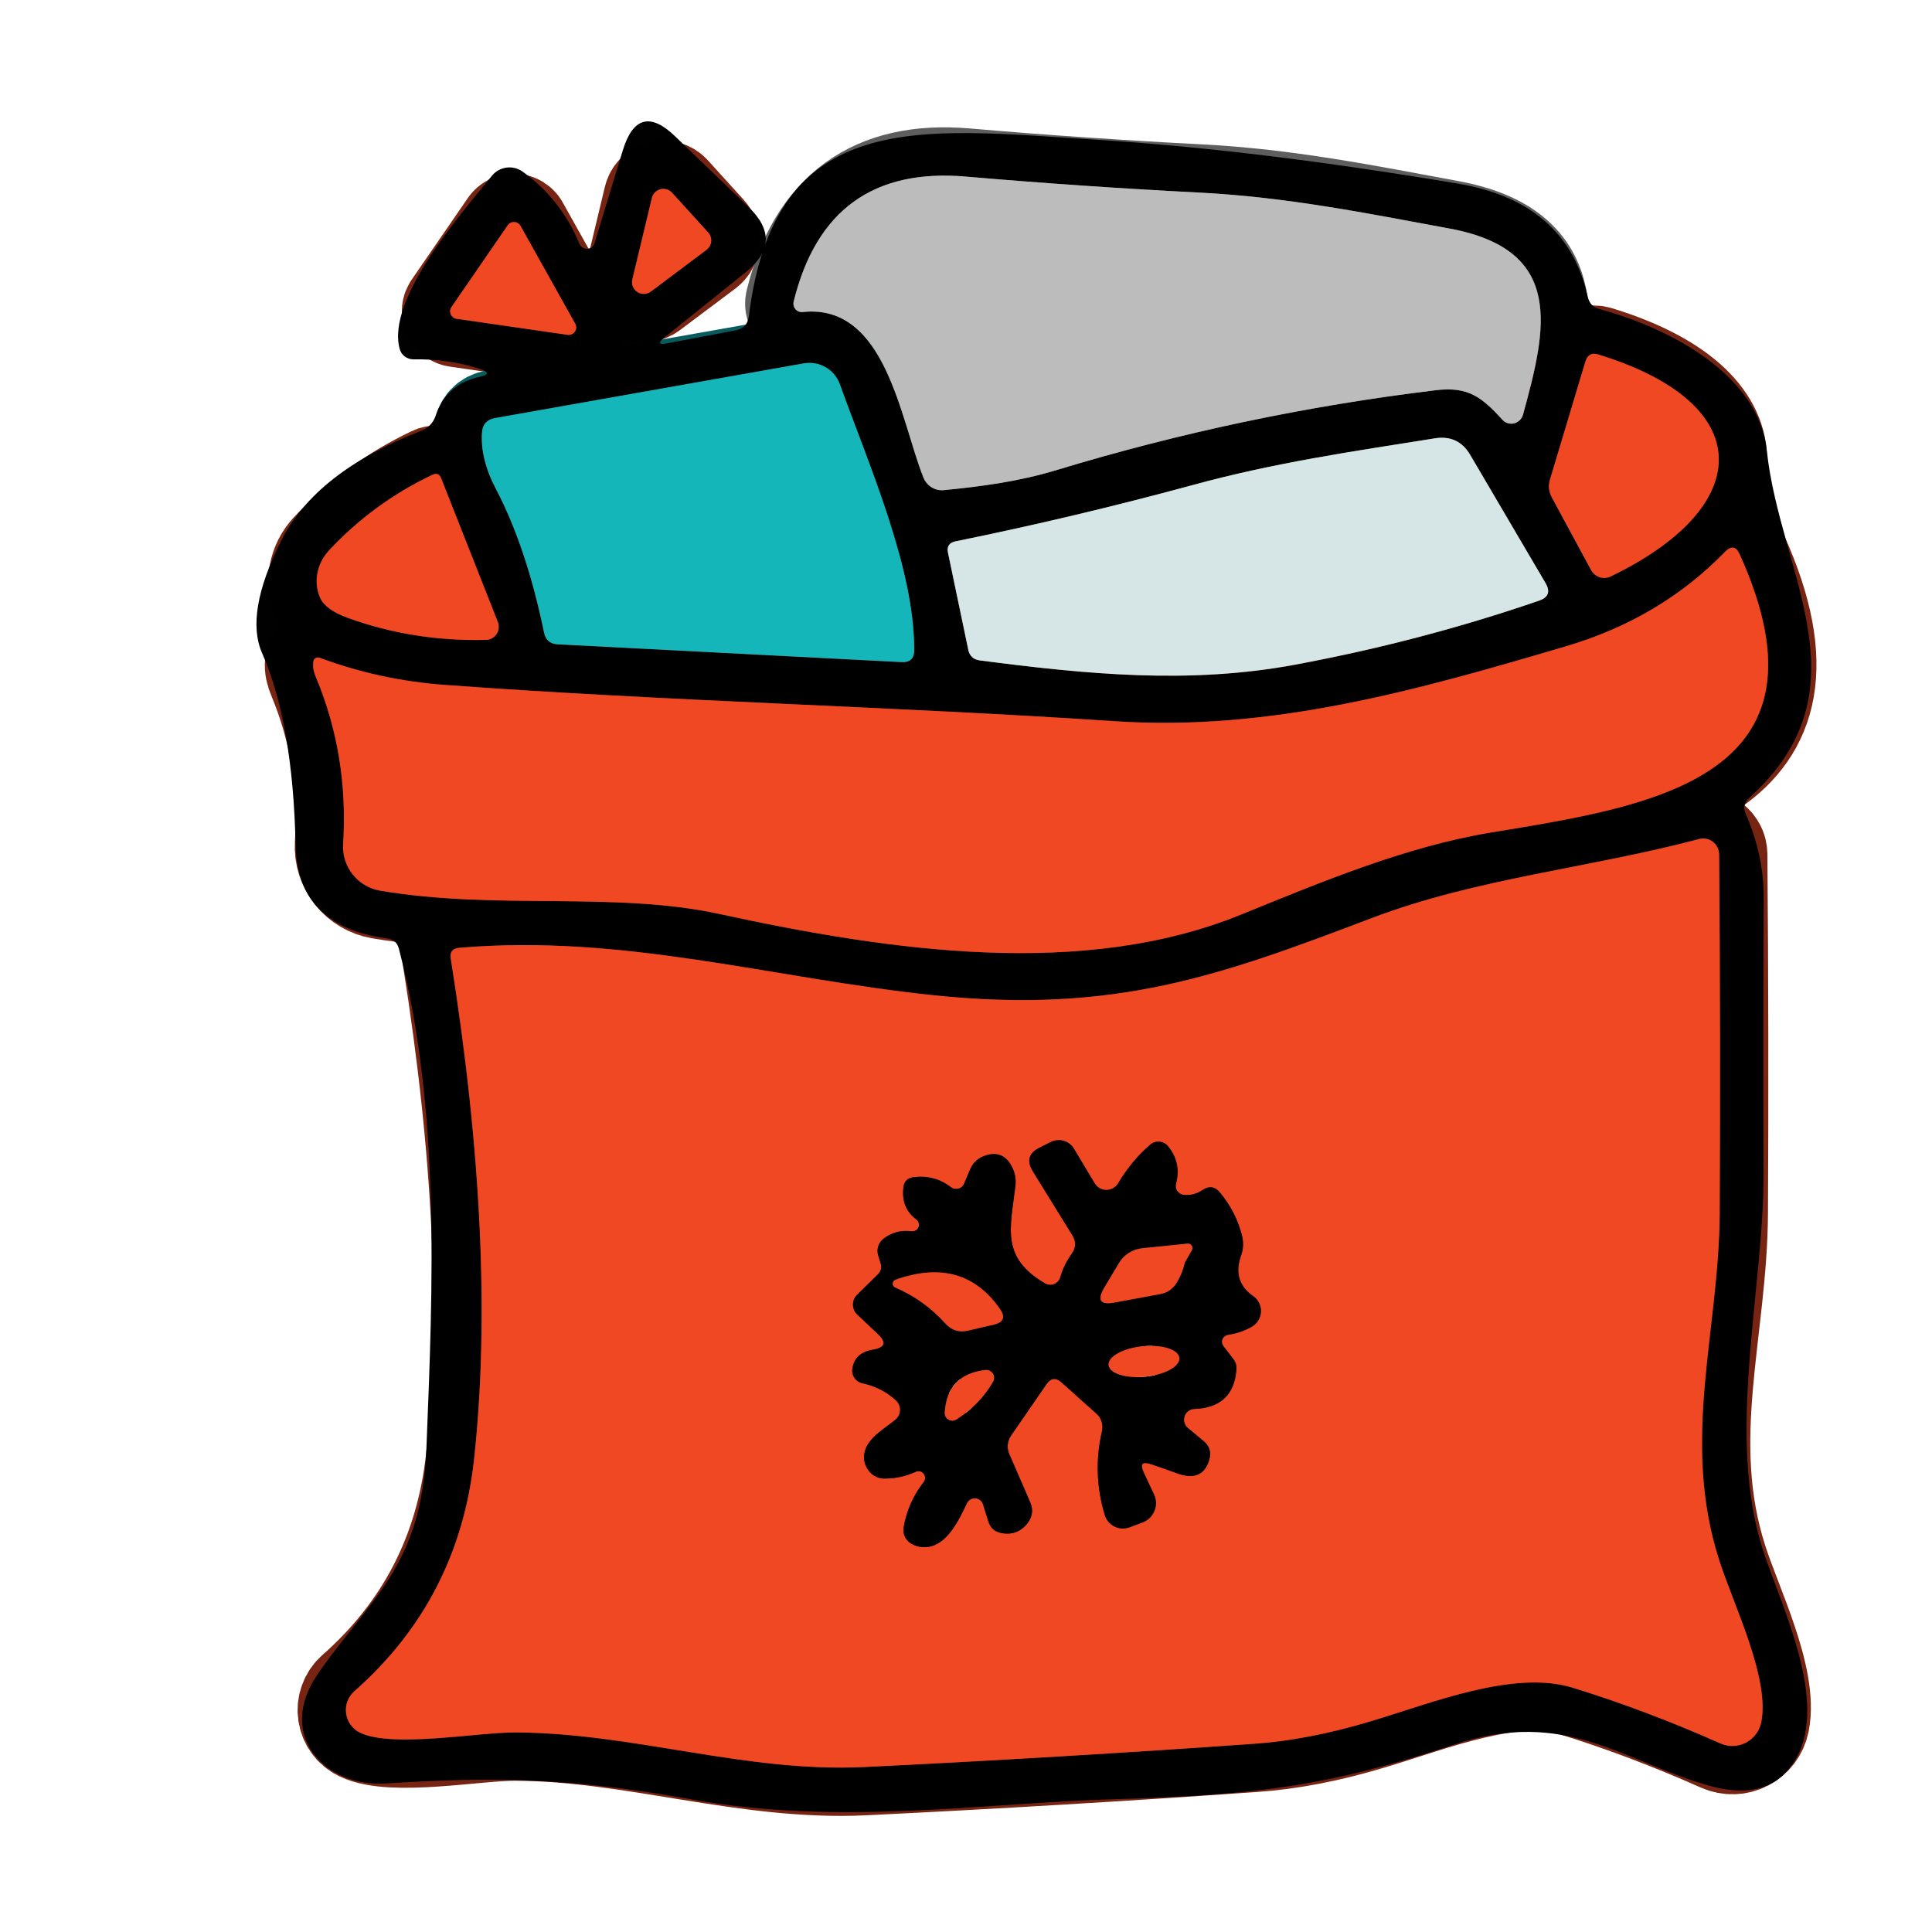 <svg width="40" height="40" viewBox="0 0 40 40" fill="none" xmlns="http://www.w3.org/2000/svg">
<path d="M29.716 8.08C30.396 7.996 30.676 8.22 31.108 8.692C31.138 8.725 31.176 8.749 31.218 8.762C31.26 8.774 31.305 8.776 31.349 8.765C31.392 8.754 31.432 8.732 31.464 8.701C31.496 8.67 31.52 8.631 31.532 8.588C32.02 6.812 32.412 5.176 30.012 4.732C28.284 4.412 26.636 4.08 24.844 3.988C23.225 3.905 21.609 3.795 19.996 3.656C18.084 3.491 16.896 4.353 16.432 6.244C16.425 6.272 16.425 6.301 16.432 6.328C16.439 6.356 16.452 6.381 16.471 6.403C16.489 6.424 16.512 6.44 16.538 6.45C16.564 6.46 16.592 6.464 16.62 6.46C18.348 6.276 18.644 8.708 19.12 9.892C19.154 9.974 19.213 10.043 19.289 10.09C19.364 10.136 19.452 10.156 19.54 10.148C20.316 10.072 21.08 9.972 21.876 9.732C24.441 8.953 27.055 8.403 29.716 8.08Z" stroke="#5E5E5E" stroke-width="2"/>
<path d="M14.628 5.172C14.655 5.151 14.678 5.125 14.694 5.096C14.711 5.066 14.721 5.033 14.724 4.999C14.727 4.965 14.723 4.931 14.712 4.899C14.701 4.867 14.683 4.837 14.66 4.812L13.916 3.992C13.886 3.959 13.848 3.934 13.805 3.921C13.762 3.908 13.716 3.907 13.673 3.918C13.63 3.929 13.59 3.952 13.559 3.984C13.528 4.016 13.506 4.056 13.496 4.1L13.092 5.784C13.08 5.833 13.084 5.884 13.102 5.931C13.121 5.978 13.153 6.018 13.195 6.045C13.237 6.073 13.287 6.087 13.337 6.085C13.387 6.083 13.436 6.066 13.476 6.036L14.628 5.172Z" stroke="#782412" stroke-width="2"/>
<path d="M10.776 4.676C10.763 4.653 10.744 4.634 10.722 4.62C10.699 4.606 10.674 4.598 10.647 4.597C10.621 4.596 10.595 4.601 10.571 4.613C10.547 4.625 10.527 4.642 10.512 4.664L9.348 6.356C9.333 6.378 9.323 6.403 9.32 6.429C9.318 6.456 9.322 6.483 9.332 6.507C9.342 6.531 9.359 6.553 9.38 6.569C9.401 6.585 9.426 6.596 9.452 6.6L11.748 6.932C11.777 6.937 11.807 6.933 11.834 6.922C11.861 6.91 11.885 6.891 11.901 6.867C11.918 6.842 11.928 6.814 11.929 6.784C11.93 6.755 11.923 6.726 11.908 6.7L10.776 4.676Z" stroke="#782412" stroke-width="2"/>
<path d="M33.344 11.936C36.344 10.492 36.404 8.356 33.092 7.34C32.956 7.297 32.867 7.345 32.824 7.484L32.092 9.924C32.052 10.057 32.065 10.184 32.132 10.304L32.944 11.804C32.982 11.873 33.044 11.926 33.119 11.95C33.193 11.975 33.274 11.97 33.344 11.936Z" stroke="#782412" stroke-width="2"/>
<path d="M10.268 10.124C10.687 10.921 11.019 11.912 11.264 13.096C11.296 13.251 11.391 13.332 11.548 13.34L18.66 13.708C18.839 13.719 18.928 13.635 18.928 13.456C18.928 11.744 17.988 9.624 17.388 7.956C17.335 7.807 17.23 7.682 17.093 7.603C16.956 7.524 16.796 7.496 16.64 7.524L10.248 8.656C10.083 8.685 9.993 8.783 9.98 8.948C9.953 9.316 10.049 9.708 10.268 10.124Z" stroke="#0A5B5D" stroke-width="2"/>
<path d="M31.996 12.068L30.44 9.42C30.275 9.137 30.029 9.023 29.704 9.076C28 9.348 26.396 9.576 24.672 10.048C23.064 10.485 21.435 10.872 19.784 11.208C19.651 11.235 19.599 11.315 19.628 11.448L20.048 13.456C20.075 13.581 20.152 13.653 20.28 13.672C22.492 13.96 24.616 14.172 26.824 13.76C28.563 13.435 30.243 12.993 31.864 12.436C32.059 12.369 32.103 12.247 31.996 12.068Z" stroke="#6B7373" stroke-width="2"/>
<path d="M9.136 9.908C9.101 9.815 9.039 9.789 8.948 9.832C8.132 10.221 7.42 10.743 6.812 11.396C6.688 11.53 6.604 11.695 6.571 11.869C6.538 12.043 6.558 12.22 6.628 12.376C6.7 12.541 6.891 12.68 7.2 12.792C8.101 13.12 9.056 13.272 10.064 13.248C10.107 13.247 10.149 13.236 10.187 13.215C10.224 13.195 10.257 13.165 10.28 13.129C10.304 13.093 10.319 13.051 10.324 13.008C10.329 12.965 10.323 12.921 10.308 12.88L9.136 9.908Z" stroke="#782412" stroke-width="2"/>
<path d="M6.544 14.028C6.995 15.108 7.181 16.259 7.104 17.48C7.091 17.705 7.162 17.928 7.303 18.105C7.443 18.282 7.645 18.401 7.868 18.44C10.28 18.848 12.716 18.448 14.9 18.924C18.492 19.704 22.436 20.26 25.692 18.936C27.348 18.264 29.1 17.528 30.868 17.236C34.168 16.692 38.12 16.132 36.02 11.48C35.945 11.312 35.844 11.293 35.716 11.424C34.823 12.344 33.725 12.996 32.424 13.38C29.352 14.288 26.324 15.148 23.076 14.932C18.456 14.624 13.824 14.52 9.2 14.18C8.309 14.113 7.457 13.929 6.644 13.628C6.543 13.591 6.489 13.625 6.484 13.732C6.476 13.82 6.496 13.919 6.544 14.028Z" stroke="#782412" stroke-width="2"/>
<path d="M19.312 20.604C15.972 20.252 12.904 19.332 9.504 19.624C9.368 19.637 9.311 19.711 9.332 19.844C9.969 23.839 10.131 27.292 9.816 30.204C9.605 32.14 8.779 33.744 7.336 35.016C7.272 35.073 7.223 35.144 7.194 35.224C7.164 35.304 7.154 35.39 7.166 35.475C7.177 35.56 7.209 35.64 7.259 35.709C7.309 35.779 7.375 35.834 7.452 35.872C8.12 36.196 9.876 35.864 10.672 35.868C13.132 35.88 15.432 36.704 17.904 36.584C20.587 36.453 23.268 36.293 25.948 36.104C26.708 36.053 27.524 35.896 28.396 35.632C29.632 35.264 31.332 34.568 32.552 34.94C33.552 35.247 34.575 35.632 35.62 36.096C35.703 36.133 35.793 36.151 35.884 36.148C35.975 36.146 36.064 36.123 36.145 36.081C36.226 36.039 36.297 35.979 36.352 35.907C36.407 35.834 36.445 35.75 36.464 35.66C36.648 34.744 35.892 33.236 35.596 32.308C34.792 29.812 35.592 27.56 35.604 25.108C35.617 22.636 35.613 20.163 35.592 17.688C35.591 17.637 35.579 17.587 35.556 17.542C35.533 17.497 35.501 17.457 35.461 17.427C35.42 17.396 35.374 17.376 35.324 17.366C35.275 17.357 35.224 17.359 35.176 17.372C32.896 17.976 30.58 18.18 28.4 19.008C25.272 20.196 23.088 21 19.312 20.604Z" stroke="#782412" stroke-width="2"/>
<path d="M18.872 25.492C18.653 25.465 18.461 25.516 18.296 25.644C18.244 25.683 18.205 25.737 18.184 25.798C18.164 25.86 18.162 25.926 18.18 25.988L18.236 26.168C18.247 26.206 18.247 26.247 18.236 26.285C18.226 26.323 18.205 26.358 18.176 26.384L17.744 26.808C17.717 26.835 17.695 26.867 17.681 26.902C17.666 26.937 17.659 26.975 17.66 27.013C17.66 27.051 17.668 27.089 17.683 27.123C17.698 27.158 17.72 27.19 17.748 27.216L18.172 27.616C18.361 27.792 18.328 27.901 18.072 27.944C17.824 27.984 17.683 28.113 17.648 28.332C17.636 28.401 17.652 28.472 17.691 28.529C17.731 28.587 17.791 28.627 17.86 28.64C18.129 28.699 18.36 28.817 18.552 28.996C18.579 29.022 18.601 29.053 18.615 29.087C18.63 29.122 18.637 29.159 18.635 29.197C18.634 29.234 18.625 29.271 18.609 29.305C18.592 29.338 18.569 29.368 18.54 29.392C18.292 29.596 17.984 29.756 17.904 30.052C17.864 30.204 17.897 30.344 18.004 30.472C18.041 30.515 18.086 30.549 18.137 30.573C18.188 30.598 18.243 30.611 18.3 30.612C18.527 30.615 18.747 30.568 18.96 30.472C18.988 30.459 19.019 30.456 19.049 30.463C19.078 30.47 19.104 30.487 19.123 30.511C19.142 30.536 19.153 30.566 19.153 30.597C19.153 30.629 19.143 30.659 19.124 30.684C18.908 30.959 18.769 31.272 18.708 31.624C18.697 31.694 18.708 31.765 18.74 31.828C18.773 31.891 18.825 31.941 18.888 31.972C18.987 32.023 19.092 32.041 19.204 32.028C19.616 31.98 19.856 31.464 20.02 31.12C20.036 31.088 20.061 31.062 20.092 31.044C20.123 31.026 20.159 31.018 20.194 31.021C20.23 31.023 20.264 31.037 20.292 31.058C20.32 31.081 20.341 31.11 20.352 31.144L20.464 31.504C20.504 31.629 20.587 31.707 20.712 31.736C20.947 31.787 21.136 31.717 21.28 31.528C21.379 31.395 21.395 31.252 21.328 31.1L20.896 30.104C20.869 30.043 20.858 29.976 20.865 29.909C20.871 29.843 20.894 29.779 20.932 29.724L21.668 28.656C21.756 28.528 21.859 28.516 21.976 28.62L22.7 29.268C22.75 29.313 22.787 29.37 22.807 29.433C22.827 29.496 22.831 29.564 22.816 29.628C22.68 30.212 22.699 30.791 22.872 31.364C22.887 31.416 22.913 31.464 22.948 31.506C22.983 31.547 23.026 31.581 23.074 31.605C23.122 31.629 23.175 31.643 23.229 31.645C23.283 31.648 23.337 31.639 23.388 31.62L23.656 31.52C23.711 31.499 23.762 31.467 23.804 31.426C23.846 31.384 23.879 31.335 23.901 31.281C23.924 31.226 23.934 31.168 23.933 31.109C23.931 31.05 23.917 30.993 23.892 30.94L23.68 30.488C23.597 30.309 23.649 30.252 23.836 30.316C24.012 30.375 24.187 30.436 24.36 30.5C24.717 30.633 24.943 30.541 25.036 30.224C25.081 30.069 25.043 29.94 24.92 29.836L24.592 29.564C24.558 29.535 24.533 29.496 24.521 29.452C24.509 29.409 24.511 29.363 24.525 29.321C24.539 29.278 24.566 29.241 24.601 29.215C24.637 29.188 24.68 29.174 24.724 29.172C25.276 29.151 25.568 28.871 25.6 28.332C25.603 28.265 25.581 28.198 25.54 28.144L25.328 27.868C25.313 27.848 25.303 27.825 25.299 27.8C25.296 27.775 25.299 27.75 25.309 27.727C25.319 27.703 25.335 27.683 25.355 27.667C25.375 27.651 25.399 27.64 25.424 27.636C25.592 27.612 25.752 27.559 25.904 27.476C25.961 27.446 26.01 27.402 26.045 27.349C26.08 27.295 26.101 27.233 26.105 27.168C26.11 27.104 26.098 27.04 26.07 26.982C26.043 26.924 26 26.873 25.948 26.836C25.652 26.631 25.568 26.349 25.696 25.992C25.741 25.867 25.749 25.739 25.72 25.608C25.64 25.269 25.485 24.963 25.256 24.688C25.155 24.565 25.036 24.548 24.9 24.636C24.783 24.716 24.653 24.751 24.512 24.74C24.485 24.737 24.459 24.729 24.435 24.715C24.411 24.702 24.391 24.683 24.375 24.661C24.36 24.639 24.349 24.614 24.345 24.587C24.34 24.561 24.341 24.534 24.348 24.508C24.425 24.217 24.369 23.957 24.18 23.728C24.158 23.702 24.131 23.68 24.1 23.665C24.069 23.649 24.036 23.64 24.002 23.637C23.968 23.635 23.933 23.639 23.901 23.65C23.868 23.661 23.838 23.678 23.812 23.7C23.551 23.927 23.331 24.192 23.152 24.496C23.127 24.539 23.092 24.574 23.049 24.599C23.007 24.623 22.958 24.636 22.909 24.637C22.86 24.637 22.811 24.625 22.768 24.601C22.726 24.577 22.689 24.542 22.664 24.5L22.236 23.784C22.188 23.705 22.112 23.646 22.023 23.62C21.934 23.594 21.839 23.603 21.756 23.644L21.524 23.76C21.297 23.872 21.251 24.036 21.384 24.252L22.2 25.572C22.283 25.703 22.279 25.832 22.188 25.96C22.081 26.107 22.003 26.268 21.952 26.444C21.943 26.476 21.927 26.505 21.905 26.529C21.883 26.554 21.856 26.573 21.825 26.585C21.795 26.598 21.762 26.603 21.729 26.601C21.696 26.598 21.665 26.589 21.636 26.572C20.712 26.028 20.92 25.432 21.024 24.544C21.037 24.421 21.019 24.304 20.968 24.192C20.851 23.933 20.665 23.843 20.412 23.92C20.257 23.968 20.148 24.065 20.084 24.212L19.96 24.508C19.95 24.533 19.934 24.555 19.914 24.573C19.894 24.591 19.869 24.603 19.843 24.61C19.817 24.617 19.789 24.618 19.762 24.613C19.735 24.608 19.71 24.596 19.688 24.58C19.464 24.407 19.207 24.337 18.916 24.372C18.788 24.388 18.717 24.459 18.704 24.584C18.669 24.867 18.759 25.088 18.972 25.248C18.996 25.266 19.014 25.292 19.022 25.321C19.03 25.35 19.029 25.381 19.017 25.409C19.006 25.437 18.985 25.46 18.959 25.476C18.933 25.491 18.902 25.496 18.872 25.492Z" stroke="#782412" stroke-width="2"/>
<path d="M24.532 26.136L24.676 25.884C24.684 25.869 24.688 25.853 24.687 25.837C24.687 25.82 24.682 25.804 24.673 25.79C24.663 25.776 24.651 25.765 24.636 25.757C24.621 25.75 24.605 25.747 24.588 25.748L23.648 25.844C23.549 25.854 23.453 25.887 23.369 25.942C23.285 25.996 23.215 26.069 23.164 26.156L22.86 26.664C22.711 26.92 22.781 27.021 23.072 26.968L24.02 26.792C24.167 26.765 24.28 26.688 24.36 26.56C24.44 26.429 24.496 26.292 24.528 26.148C24.529 26.147 24.53 26.145 24.531 26.143C24.532 26.141 24.532 26.139 24.532 26.136Z" stroke="#782412" stroke-width="2"/>
<path d="M20.58 27.424C20.777 27.376 20.819 27.269 20.704 27.104C20.195 26.368 19.473 26.165 18.54 26.496C18.524 26.503 18.51 26.514 18.5 26.529C18.489 26.543 18.484 26.56 18.483 26.577C18.483 26.595 18.488 26.611 18.497 26.625C18.506 26.639 18.52 26.65 18.536 26.656C18.936 26.829 19.281 27.077 19.572 27.4C19.7 27.544 19.857 27.593 20.044 27.548L20.58 27.424Z" stroke="#782412" stroke-width="2"/>
<path d="M24.416 28.114C24.412 28.072 24.389 28.034 24.348 27.999C24.308 27.965 24.25 27.936 24.179 27.913C24.108 27.891 24.025 27.876 23.935 27.869C23.844 27.862 23.748 27.864 23.652 27.874C23.556 27.883 23.462 27.901 23.374 27.926C23.287 27.951 23.209 27.982 23.144 28.018C23.079 28.054 23.028 28.095 22.995 28.137C22.962 28.178 22.948 28.221 22.952 28.262C22.956 28.304 22.979 28.343 23.02 28.377C23.06 28.412 23.118 28.441 23.189 28.463C23.26 28.485 23.343 28.5 23.433 28.507C23.524 28.514 23.62 28.512 23.716 28.503C23.812 28.493 23.907 28.475 23.994 28.45C24.081 28.425 24.159 28.394 24.224 28.358C24.289 28.322 24.34 28.282 24.373 28.24C24.406 28.198 24.42 28.155 24.416 28.114Z" stroke="#782412" stroke-width="2"/>
<path d="M19.56 29.248C19.558 29.277 19.565 29.305 19.578 29.331C19.592 29.356 19.612 29.377 19.637 29.392C19.662 29.406 19.69 29.413 19.719 29.413C19.748 29.412 19.776 29.404 19.8 29.388C20.117 29.191 20.371 28.931 20.56 28.608C20.575 28.582 20.582 28.552 20.581 28.522C20.58 28.492 20.571 28.462 20.555 28.437C20.538 28.412 20.515 28.392 20.488 28.379C20.46 28.366 20.43 28.361 20.4 28.364C19.869 28.428 19.589 28.723 19.56 29.248Z" stroke="#782412" stroke-width="2"/>
<path d="M9.928 7.636C9.507 7.497 9.052 7.432 8.564 7.44C8.498 7.441 8.435 7.421 8.382 7.382C8.33 7.344 8.293 7.29 8.276 7.228C7.988 6.196 9.568 4.396 10.184 3.64C10.259 3.546 10.368 3.486 10.487 3.47C10.606 3.454 10.727 3.485 10.824 3.556C11.355 3.94 11.745 4.437 11.996 5.048C12.01 5.08 12.033 5.106 12.062 5.125C12.091 5.144 12.125 5.153 12.159 5.151C12.193 5.15 12.226 5.138 12.252 5.118C12.279 5.097 12.298 5.068 12.308 5.036L12.896 3.108C13.107 2.423 13.469 2.329 13.984 2.828L15.5 4.288C15.991 4.76 15.971 5.209 15.44 5.636L13.76 6.984C13.616 7.101 13.635 7.143 13.816 7.108L15.228 6.84C15.391 6.811 15.483 6.713 15.504 6.548C16.044 2.2 19.028 2.664 22.688 2.892C24.904 3.031 27.407 3.335 30.196 3.804C31.689 4.057 32.581 4.836 32.872 6.14C32.901 6.279 32.984 6.365 33.12 6.4C34.596 6.804 36.416 7.764 36.58 9.332C36.856 11.908 38.704 14.272 36.212 16.524C36.111 16.617 36.088 16.727 36.144 16.852C36.395 17.428 36.519 18.009 36.516 18.596C36.505 20.497 36.504 22.397 36.512 24.296C36.52 26.72 35.712 29.756 36.52 32.152C36.9 33.292 37.848 35.216 37.192 36.396C36.845 37.017 36.245 37.209 35.392 36.972C33.608 36.472 32.424 35.348 30.104 36.12C27.472 36.992 25.976 37.164 23.132 37.248C20.348 37.324 17.404 37.812 14.308 37.252C11.868 36.812 10.216 36.78 8 36.924C6.692 37.008 5.728 35.908 6.568 34.676C7.62 33.136 8.732 32.452 8.828 29.996C8.964 26.608 9.12 22.956 8.26 19.648C8.228 19.517 8.145 19.444 8.012 19.428C6.775 19.265 6.144 18.623 6.12 17.5C6.083 15.809 5.851 14.481 5.424 13.516C5.187 12.975 5.317 12.204 5.816 11.204C6.293 10.247 7.264 9.484 8.728 8.916C8.796 8.89 8.856 8.849 8.906 8.797C8.956 8.745 8.993 8.684 9.016 8.616C9.157 8.179 9.459 7.908 9.92 7.804C10.133 7.759 10.136 7.703 9.928 7.636ZM29.716 8.08C30.396 7.996 30.676 8.22 31.108 8.692C31.138 8.725 31.176 8.749 31.218 8.762C31.26 8.774 31.305 8.776 31.349 8.765C31.392 8.754 31.431 8.732 31.464 8.701C31.496 8.67 31.52 8.631 31.532 8.588C32.02 6.812 32.412 5.176 30.012 4.732C28.284 4.412 26.636 4.08 24.844 3.988C23.225 3.905 21.609 3.795 19.996 3.656C18.084 3.491 16.896 4.353 16.432 6.244C16.425 6.272 16.425 6.301 16.432 6.328C16.439 6.356 16.452 6.381 16.47 6.403C16.489 6.424 16.512 6.44 16.538 6.45C16.564 6.46 16.592 6.464 16.62 6.46C18.348 6.276 18.644 8.708 19.12 9.892C19.154 9.974 19.213 10.043 19.288 10.089C19.364 10.136 19.452 10.156 19.54 10.148C20.316 10.072 21.08 9.972 21.876 9.732C24.441 8.953 27.055 8.403 29.716 8.08ZM14.628 5.172C14.655 5.151 14.678 5.125 14.694 5.096C14.711 5.066 14.721 5.033 14.724 4.999C14.727 4.965 14.723 4.931 14.712 4.899C14.701 4.867 14.683 4.837 14.66 4.812L13.916 3.992C13.886 3.959 13.848 3.934 13.805 3.921C13.762 3.908 13.716 3.907 13.673 3.918C13.63 3.929 13.59 3.952 13.559 3.984C13.528 4.016 13.506 4.056 13.496 4.1L13.092 5.784C13.08 5.833 13.084 5.884 13.102 5.931C13.121 5.978 13.153 6.017 13.195 6.045C13.237 6.073 13.287 6.087 13.337 6.085C13.387 6.083 13.436 6.066 13.476 6.036L14.628 5.172ZM10.776 4.676C10.763 4.653 10.744 4.634 10.722 4.62C10.699 4.606 10.674 4.598 10.647 4.597C10.621 4.596 10.595 4.601 10.571 4.613C10.547 4.625 10.527 4.642 10.512 4.664L9.348 6.356C9.333 6.378 9.323 6.403 9.32 6.429C9.318 6.456 9.322 6.482 9.332 6.507C9.342 6.531 9.359 6.553 9.38 6.569C9.401 6.585 9.426 6.596 9.452 6.6L11.748 6.932C11.777 6.937 11.807 6.933 11.834 6.921C11.861 6.91 11.885 6.891 11.901 6.867C11.918 6.842 11.928 6.814 11.929 6.784C11.93 6.755 11.923 6.726 11.908 6.7L10.776 4.676ZM33.344 11.936C36.344 10.492 36.404 8.356 33.092 7.34C32.956 7.297 32.867 7.345 32.824 7.484L32.092 9.924C32.052 10.057 32.065 10.184 32.132 10.304L32.944 11.804C32.982 11.873 33.044 11.925 33.119 11.95C33.193 11.975 33.274 11.97 33.344 11.936ZM10.268 10.124C10.687 10.921 11.019 11.912 11.264 13.096C11.296 13.251 11.391 13.332 11.548 13.34L18.66 13.708C18.839 13.719 18.928 13.635 18.928 13.456C18.928 11.744 17.988 9.624 17.388 7.956C17.335 7.807 17.23 7.682 17.093 7.603C16.956 7.524 16.796 7.496 16.64 7.524L10.248 8.656C10.083 8.685 9.993 8.783 9.98 8.948C9.953 9.316 10.049 9.708 10.268 10.124ZM31.996 12.068L30.44 9.42C30.275 9.137 30.029 9.023 29.704 9.076C28 9.348 26.396 9.576 24.672 10.048C23.064 10.485 21.435 10.872 19.784 11.208C19.651 11.235 19.599 11.315 19.628 11.448L20.048 13.456C20.075 13.581 20.152 13.653 20.28 13.672C22.492 13.96 24.616 14.172 26.824 13.76C28.563 13.435 30.243 12.993 31.864 12.436C32.059 12.369 32.103 12.247 31.996 12.068ZM9.136 9.908C9.101 9.815 9.039 9.789 8.948 9.832C8.132 10.221 7.42 10.743 6.812 11.396C6.688 11.53 6.604 11.695 6.571 11.869C6.538 12.043 6.558 12.219 6.628 12.376C6.7 12.541 6.891 12.68 7.2 12.792C8.101 13.12 9.056 13.272 10.064 13.248C10.107 13.247 10.149 13.236 10.187 13.215C10.225 13.194 10.257 13.165 10.281 13.129C10.305 13.093 10.319 13.051 10.324 13.008C10.329 12.965 10.323 12.921 10.308 12.88L9.136 9.908ZM6.544 14.028C6.995 15.108 7.181 16.259 7.104 17.48C7.091 17.705 7.162 17.928 7.303 18.105C7.443 18.282 7.645 18.401 7.868 18.44C10.28 18.848 12.716 18.448 14.9 18.924C18.492 19.704 22.436 20.26 25.692 18.936C27.348 18.264 29.1 17.528 30.868 17.236C34.168 16.692 38.12 16.132 36.02 11.48C35.945 11.312 35.844 11.293 35.716 11.424C34.823 12.344 33.725 12.996 32.424 13.38C29.352 14.288 26.324 15.148 23.076 14.932C18.456 14.624 13.824 14.52 9.2 14.18C8.309 14.113 7.457 13.929 6.644 13.628C6.543 13.591 6.489 13.625 6.484 13.732C6.476 13.82 6.496 13.919 6.544 14.028ZM19.312 20.604C15.972 20.252 12.904 19.332 9.504 19.624C9.368 19.637 9.311 19.711 9.332 19.844C9.969 23.839 10.131 27.292 9.816 30.204C9.605 32.14 8.779 33.744 7.336 35.016C7.272 35.073 7.223 35.144 7.193 35.224C7.164 35.304 7.154 35.39 7.166 35.475C7.177 35.559 7.209 35.64 7.259 35.709C7.309 35.779 7.375 35.834 7.452 35.872C8.12 36.196 9.876 35.864 10.672 35.868C13.132 35.88 15.432 36.704 17.904 36.584C20.587 36.453 23.268 36.293 25.948 36.104C26.708 36.053 27.524 35.896 28.396 35.632C29.632 35.264 31.332 34.568 32.552 34.94C33.552 35.247 34.575 35.632 35.62 36.096C35.703 36.133 35.793 36.151 35.884 36.148C35.975 36.145 36.064 36.122 36.145 36.081C36.226 36.039 36.297 35.979 36.352 35.907C36.407 35.834 36.445 35.749 36.464 35.66C36.648 34.744 35.892 33.236 35.596 32.308C34.792 29.812 35.592 27.56 35.604 25.108C35.617 22.636 35.613 20.163 35.592 17.688C35.591 17.637 35.579 17.587 35.556 17.542C35.533 17.497 35.501 17.457 35.46 17.427C35.42 17.396 35.374 17.375 35.324 17.366C35.275 17.357 35.224 17.358 35.176 17.372C32.896 17.976 30.58 18.18 28.4 19.008C25.272 20.196 23.088 21 19.312 20.604Z" fill="black" fill-opacity="0.996"/>
<path d="M29.716 8.08C27.055 8.403 24.441 8.953 21.876 9.732C21.08 9.972 20.316 10.072 19.54 10.148C19.452 10.156 19.364 10.136 19.288 10.09C19.213 10.043 19.154 9.974 19.12 9.892C18.644 8.708 18.348 6.276 16.62 6.46C16.592 6.464 16.564 6.46 16.538 6.45C16.512 6.44 16.489 6.424 16.47 6.403C16.452 6.381 16.439 6.356 16.432 6.328C16.425 6.301 16.425 6.272 16.432 6.244C16.896 4.353 18.084 3.491 19.996 3.656C21.609 3.795 23.225 3.905 24.844 3.988C26.636 4.08 28.284 4.412 30.012 4.732C32.412 5.176 32.02 6.812 31.532 8.588C31.52 8.631 31.496 8.67 31.464 8.701C31.431 8.732 31.392 8.754 31.349 8.765C31.305 8.776 31.26 8.774 31.218 8.762C31.176 8.749 31.138 8.725 31.108 8.692C30.676 8.22 30.396 7.996 29.716 8.08Z" fill="#BCBCBC"/>
<path d="M14.628 5.172L13.476 6.036C13.436 6.066 13.387 6.083 13.337 6.085C13.287 6.087 13.237 6.073 13.195 6.045C13.153 6.018 13.121 5.978 13.102 5.931C13.084 5.884 13.08 5.833 13.092 5.784L13.496 4.1C13.506 4.056 13.528 4.016 13.559 3.984C13.59 3.952 13.63 3.929 13.673 3.918C13.716 3.907 13.762 3.908 13.805 3.921C13.848 3.934 13.886 3.959 13.916 3.992L14.66 4.812C14.683 4.837 14.701 4.867 14.712 4.899C14.723 4.931 14.727 4.965 14.724 4.999C14.721 5.033 14.711 5.066 14.694 5.096C14.678 5.125 14.655 5.151 14.628 5.172Z" fill="#EF4823"/>
<path d="M10.776 4.676L11.908 6.7C11.923 6.726 11.93 6.755 11.929 6.784C11.928 6.814 11.918 6.842 11.901 6.867C11.885 6.891 11.861 6.91 11.834 6.921C11.807 6.933 11.777 6.937 11.748 6.932L9.452 6.6C9.426 6.596 9.401 6.585 9.38 6.569C9.359 6.553 9.342 6.531 9.332 6.507C9.322 6.482 9.318 6.456 9.32 6.429C9.323 6.403 9.333 6.378 9.348 6.356L10.512 4.664C10.527 4.642 10.547 4.625 10.571 4.613C10.595 4.601 10.621 4.596 10.647 4.597C10.674 4.598 10.699 4.606 10.722 4.62C10.744 4.634 10.763 4.653 10.776 4.676Z" fill="#EF4823"/>
<path d="M33.092 7.34C36.404 8.356 36.344 10.492 33.344 11.936C33.274 11.97 33.193 11.975 33.119 11.95C33.044 11.926 32.982 11.873 32.944 11.804L32.132 10.304C32.065 10.184 32.052 10.057 32.092 9.924L32.824 7.484C32.867 7.345 32.956 7.297 33.092 7.34Z" fill="#EF4823"/>
<path d="M10.268 10.124C10.049 9.708 9.953 9.316 9.98 8.948C9.993 8.783 10.083 8.685 10.248 8.656L16.64 7.524C16.796 7.496 16.956 7.524 17.093 7.603C17.23 7.682 17.335 7.807 17.388 7.956C17.988 9.624 18.928 11.744 18.928 13.456C18.928 13.635 18.839 13.719 18.66 13.708L11.548 13.34C11.391 13.332 11.296 13.251 11.264 13.096C11.019 11.912 10.687 10.921 10.268 10.124Z" fill="#14B6B9"/>
<path d="M31.996 12.068C32.103 12.247 32.059 12.369 31.864 12.436C30.243 12.993 28.563 13.435 26.824 13.76C24.616 14.172 22.492 13.96 20.28 13.672C20.152 13.653 20.075 13.581 20.048 13.456L19.628 11.448C19.599 11.315 19.651 11.235 19.784 11.208C21.435 10.872 23.064 10.485 24.672 10.048C26.396 9.576 28 9.348 29.704 9.076C30.029 9.023 30.275 9.137 30.44 9.42L31.996 12.068Z" fill="#D6E5E5"/>
<path d="M9.136 9.908L10.308 12.88C10.323 12.921 10.329 12.965 10.324 13.008C10.319 13.051 10.304 13.093 10.28 13.129C10.257 13.165 10.224 13.194 10.187 13.215C10.149 13.236 10.107 13.247 10.064 13.248C9.056 13.272 8.101 13.12 7.2 12.792C6.891 12.68 6.7 12.541 6.628 12.376C6.558 12.219 6.538 12.043 6.571 11.869C6.604 11.695 6.688 11.53 6.812 11.396C7.42 10.743 8.132 10.221 8.948 9.832C9.039 9.789 9.101 9.815 9.136 9.908Z" fill="#EF4823"/>
<path d="M6.544 14.028C6.496 13.919 6.476 13.82 6.484 13.732C6.489 13.625 6.543 13.591 6.644 13.628C7.457 13.929 8.309 14.113 9.2 14.18C13.824 14.52 18.456 14.624 23.076 14.932C26.324 15.148 29.352 14.288 32.424 13.38C33.725 12.996 34.823 12.344 35.716 11.424C35.844 11.293 35.945 11.312 36.02 11.48C38.12 16.132 34.168 16.692 30.868 17.236C29.1 17.528 27.348 18.264 25.692 18.936C22.436 20.26 18.492 19.704 14.9 18.924C12.716 18.448 10.28 18.848 7.868 18.44C7.645 18.401 7.443 18.282 7.303 18.105C7.162 17.928 7.091 17.705 7.104 17.48C7.181 16.259 6.995 15.108 6.544 14.028Z" fill="#EF4823"/>
<path d="M9.504 19.624C12.904 19.332 15.972 20.252 19.312 20.604C23.088 21 25.272 20.196 28.4 19.008C30.58 18.18 32.896 17.976 35.176 17.372C35.224 17.358 35.275 17.357 35.324 17.366C35.374 17.375 35.42 17.396 35.46 17.427C35.501 17.457 35.533 17.497 35.556 17.542C35.579 17.587 35.591 17.637 35.592 17.688C35.613 20.163 35.617 22.636 35.604 25.108C35.592 27.56 34.792 29.812 35.596 32.308C35.892 33.236 36.648 34.744 36.464 35.66C36.445 35.749 36.407 35.834 36.352 35.907C36.297 35.979 36.226 36.039 36.145 36.081C36.064 36.122 35.975 36.145 35.884 36.148C35.793 36.151 35.703 36.133 35.62 36.096C34.575 35.632 33.552 35.247 32.552 34.94C31.332 34.568 29.632 35.264 28.396 35.632C27.524 35.896 26.708 36.053 25.948 36.104C23.268 36.293 20.587 36.453 17.904 36.584C15.432 36.704 13.132 35.88 10.672 35.868C9.876 35.864 8.12 36.196 7.452 35.872C7.375 35.834 7.309 35.779 7.259 35.709C7.209 35.64 7.177 35.559 7.166 35.475C7.154 35.39 7.164 35.304 7.193 35.224C7.223 35.144 7.272 35.073 7.336 35.016C8.779 33.744 9.605 32.14 9.816 30.204C10.131 27.292 9.969 23.839 9.332 19.844C9.311 19.711 9.368 19.637 9.504 19.624ZM18.872 25.492C18.653 25.465 18.461 25.516 18.296 25.644C18.244 25.683 18.205 25.736 18.184 25.798C18.164 25.859 18.162 25.926 18.18 25.988L18.236 26.168C18.247 26.206 18.247 26.247 18.236 26.285C18.226 26.323 18.205 26.357 18.176 26.384L17.744 26.808C17.717 26.835 17.695 26.867 17.681 26.902C17.666 26.937 17.659 26.975 17.66 27.013C17.66 27.051 17.668 27.088 17.683 27.123C17.698 27.158 17.72 27.19 17.748 27.216L18.172 27.616C18.361 27.792 18.328 27.901 18.072 27.944C17.824 27.984 17.683 28.113 17.648 28.332C17.636 28.401 17.652 28.471 17.691 28.529C17.731 28.587 17.791 28.626 17.86 28.64C18.129 28.699 18.36 28.817 18.552 28.996C18.579 29.022 18.601 29.053 18.615 29.087C18.63 29.122 18.637 29.159 18.635 29.197C18.634 29.234 18.625 29.271 18.609 29.305C18.592 29.338 18.569 29.368 18.54 29.392C18.292 29.596 17.984 29.756 17.904 30.052C17.864 30.204 17.897 30.344 18.004 30.472C18.041 30.515 18.086 30.549 18.137 30.573C18.188 30.597 18.243 30.611 18.3 30.612C18.527 30.615 18.747 30.568 18.96 30.472C18.988 30.459 19.019 30.455 19.048 30.462C19.078 30.47 19.104 30.487 19.123 30.511C19.142 30.536 19.152 30.566 19.153 30.597C19.153 30.629 19.143 30.659 19.124 30.684C18.908 30.959 18.769 31.272 18.708 31.624C18.697 31.694 18.708 31.765 18.74 31.828C18.773 31.89 18.825 31.941 18.888 31.972C18.987 32.023 19.092 32.041 19.204 32.028C19.616 31.98 19.856 31.464 20.02 31.12C20.036 31.088 20.061 31.062 20.092 31.044C20.123 31.026 20.158 31.018 20.194 31.021C20.23 31.023 20.264 31.037 20.292 31.058C20.32 31.08 20.341 31.11 20.352 31.144L20.464 31.504C20.504 31.629 20.587 31.707 20.712 31.736C20.947 31.787 21.136 31.717 21.28 31.528C21.379 31.395 21.395 31.252 21.328 31.1L20.896 30.104C20.869 30.043 20.858 29.976 20.865 29.909C20.871 29.843 20.894 29.779 20.932 29.724L21.668 28.656C21.756 28.528 21.859 28.516 21.976 28.62L22.7 29.268C22.75 29.313 22.787 29.369 22.807 29.433C22.827 29.496 22.83 29.563 22.816 29.628C22.68 30.212 22.699 30.791 22.872 31.364C22.887 31.416 22.913 31.464 22.948 31.506C22.983 31.547 23.025 31.581 23.074 31.605C23.122 31.629 23.175 31.643 23.229 31.645C23.283 31.648 23.337 31.639 23.388 31.62L23.656 31.52C23.711 31.499 23.762 31.467 23.804 31.426C23.846 31.384 23.879 31.335 23.901 31.28C23.924 31.226 23.934 31.168 23.933 31.109C23.931 31.05 23.917 30.993 23.892 30.94L23.68 30.488C23.597 30.309 23.649 30.252 23.836 30.316C24.012 30.375 24.187 30.436 24.36 30.5C24.717 30.633 24.943 30.541 25.036 30.224C25.081 30.069 25.043 29.94 24.92 29.836L24.592 29.564C24.558 29.535 24.533 29.496 24.521 29.452C24.509 29.409 24.511 29.363 24.525 29.32C24.539 29.278 24.566 29.241 24.601 29.215C24.637 29.188 24.68 29.173 24.724 29.172C25.276 29.151 25.568 28.871 25.6 28.332C25.602 28.265 25.581 28.198 25.54 28.144L25.328 27.868C25.312 27.848 25.303 27.825 25.299 27.8C25.296 27.775 25.299 27.75 25.309 27.726C25.319 27.703 25.334 27.682 25.355 27.666C25.375 27.651 25.399 27.64 25.424 27.636C25.592 27.612 25.752 27.559 25.904 27.476C25.961 27.446 26.009 27.402 26.045 27.348C26.08 27.295 26.101 27.233 26.105 27.168C26.11 27.104 26.098 27.04 26.07 26.982C26.043 26.923 26 26.873 25.948 26.836C25.652 26.631 25.568 26.349 25.696 25.992C25.741 25.867 25.749 25.739 25.72 25.608C25.64 25.269 25.485 24.963 25.256 24.688C25.155 24.565 25.036 24.548 24.9 24.636C24.783 24.716 24.653 24.751 24.512 24.74C24.485 24.737 24.458 24.729 24.435 24.715C24.411 24.701 24.391 24.683 24.375 24.661C24.36 24.639 24.349 24.614 24.344 24.587C24.34 24.561 24.341 24.534 24.348 24.508C24.425 24.217 24.369 23.957 24.18 23.728C24.158 23.702 24.131 23.68 24.1 23.665C24.069 23.649 24.036 23.64 24.002 23.637C23.968 23.635 23.933 23.639 23.901 23.65C23.868 23.66 23.838 23.677 23.812 23.7C23.551 23.927 23.331 24.192 23.152 24.496C23.127 24.538 23.092 24.574 23.049 24.598C23.006 24.623 22.958 24.636 22.909 24.637C22.86 24.637 22.811 24.625 22.768 24.601C22.726 24.577 22.689 24.542 22.664 24.5L22.236 23.784C22.188 23.704 22.112 23.646 22.023 23.62C21.934 23.594 21.839 23.603 21.756 23.644L21.524 23.76C21.297 23.872 21.251 24.036 21.384 24.252L22.2 25.572C22.283 25.703 22.279 25.832 22.188 25.96C22.081 26.107 22.003 26.268 21.952 26.444C21.943 26.476 21.927 26.505 21.905 26.529C21.883 26.554 21.856 26.573 21.825 26.585C21.795 26.598 21.762 26.603 21.729 26.601C21.696 26.598 21.664 26.588 21.636 26.572C20.712 26.028 20.92 25.432 21.024 24.544C21.037 24.421 21.019 24.304 20.968 24.192C20.851 23.933 20.665 23.843 20.412 23.92C20.257 23.968 20.148 24.065 20.084 24.212L19.96 24.508C19.95 24.533 19.934 24.555 19.914 24.573C19.893 24.59 19.869 24.603 19.843 24.61C19.817 24.617 19.789 24.618 19.762 24.613C19.735 24.608 19.71 24.596 19.688 24.58C19.464 24.407 19.207 24.337 18.916 24.372C18.788 24.388 18.717 24.459 18.704 24.584C18.669 24.867 18.759 25.088 18.972 25.248C18.996 25.266 19.014 25.292 19.022 25.321C19.03 25.35 19.028 25.381 19.017 25.409C19.005 25.437 18.985 25.46 18.959 25.475C18.932 25.49 18.902 25.496 18.872 25.492Z" fill="#EF4823"/>
<path d="M18.972 25.248C18.759 25.088 18.669 24.867 18.704 24.584C18.717 24.459 18.788 24.388 18.916 24.372C19.207 24.337 19.464 24.407 19.688 24.58C19.71 24.596 19.735 24.608 19.762 24.613C19.789 24.618 19.817 24.617 19.843 24.61C19.869 24.603 19.894 24.59 19.914 24.573C19.934 24.555 19.95 24.533 19.96 24.508L20.084 24.212C20.148 24.065 20.257 23.968 20.412 23.92C20.665 23.843 20.851 23.933 20.968 24.192C21.019 24.304 21.037 24.421 21.024 24.544C20.92 25.432 20.712 26.028 21.636 26.572C21.665 26.588 21.696 26.598 21.729 26.601C21.762 26.603 21.795 26.598 21.825 26.585C21.856 26.573 21.883 26.554 21.905 26.529C21.927 26.505 21.943 26.476 21.952 26.444C22.003 26.268 22.081 26.107 22.188 25.96C22.279 25.832 22.283 25.703 22.2 25.572L21.384 24.252C21.251 24.036 21.297 23.872 21.524 23.76L21.756 23.644C21.839 23.603 21.934 23.594 22.023 23.62C22.112 23.646 22.188 23.704 22.236 23.784L22.664 24.5C22.689 24.542 22.726 24.577 22.768 24.601C22.811 24.625 22.86 24.637 22.909 24.637C22.958 24.636 23.007 24.623 23.049 24.598C23.092 24.574 23.127 24.538 23.152 24.496C23.331 24.192 23.551 23.927 23.812 23.7C23.838 23.677 23.868 23.66 23.901 23.65C23.933 23.639 23.968 23.635 24.002 23.637C24.036 23.64 24.069 23.649 24.1 23.665C24.131 23.68 24.158 23.702 24.18 23.728C24.369 23.957 24.425 24.217 24.348 24.508C24.341 24.534 24.34 24.561 24.345 24.587C24.349 24.614 24.36 24.639 24.375 24.661C24.391 24.683 24.411 24.701 24.435 24.715C24.459 24.729 24.485 24.737 24.512 24.74C24.653 24.751 24.783 24.716 24.9 24.636C25.036 24.548 25.155 24.565 25.256 24.688C25.485 24.963 25.64 25.269 25.72 25.608C25.749 25.739 25.741 25.867 25.696 25.992C25.568 26.349 25.652 26.631 25.948 26.836C26 26.873 26.043 26.923 26.07 26.982C26.098 27.04 26.11 27.104 26.105 27.168C26.101 27.233 26.08 27.295 26.045 27.348C26.01 27.402 25.961 27.446 25.904 27.476C25.752 27.559 25.592 27.612 25.424 27.636C25.399 27.64 25.375 27.651 25.355 27.666C25.335 27.682 25.319 27.703 25.309 27.727C25.299 27.75 25.296 27.775 25.299 27.8C25.303 27.825 25.313 27.848 25.328 27.868L25.54 28.144C25.581 28.198 25.603 28.265 25.6 28.332C25.568 28.871 25.276 29.151 24.724 29.172C24.68 29.173 24.637 29.188 24.601 29.215C24.566 29.241 24.539 29.278 24.525 29.32C24.511 29.363 24.509 29.409 24.521 29.452C24.533 29.496 24.558 29.535 24.592 29.564L24.92 29.836C25.043 29.94 25.081 30.069 25.036 30.224C24.943 30.541 24.717 30.633 24.36 30.5C24.187 30.436 24.012 30.375 23.836 30.316C23.649 30.252 23.597 30.309 23.68 30.488L23.892 30.94C23.917 30.993 23.931 31.05 23.933 31.109C23.934 31.168 23.924 31.226 23.901 31.28C23.879 31.335 23.846 31.384 23.804 31.426C23.762 31.467 23.711 31.499 23.656 31.52L23.388 31.62C23.337 31.639 23.283 31.648 23.229 31.645C23.175 31.643 23.122 31.629 23.074 31.605C23.026 31.581 22.983 31.547 22.948 31.506C22.913 31.464 22.887 31.416 22.872 31.364C22.699 30.791 22.68 30.212 22.816 29.628C22.831 29.563 22.827 29.496 22.807 29.433C22.787 29.369 22.75 29.313 22.7 29.268L21.976 28.62C21.859 28.516 21.756 28.528 21.668 28.656L20.932 29.724C20.894 29.779 20.871 29.843 20.865 29.909C20.858 29.976 20.869 30.043 20.896 30.104L21.328 31.1C21.395 31.252 21.379 31.395 21.28 31.528C21.136 31.717 20.947 31.787 20.712 31.736C20.587 31.707 20.504 31.629 20.464 31.504L20.352 31.144C20.341 31.11 20.32 31.08 20.292 31.058C20.264 31.037 20.23 31.023 20.194 31.021C20.159 31.018 20.123 31.026 20.092 31.044C20.061 31.062 20.036 31.088 20.02 31.12C19.856 31.464 19.616 31.98 19.204 32.028C19.092 32.041 18.987 32.023 18.888 31.972C18.825 31.941 18.773 31.89 18.74 31.828C18.708 31.765 18.697 31.694 18.708 31.624C18.769 31.272 18.908 30.959 19.124 30.684C19.143 30.659 19.153 30.629 19.153 30.597C19.153 30.566 19.142 30.536 19.123 30.511C19.104 30.487 19.078 30.47 19.049 30.462C19.019 30.455 18.988 30.459 18.96 30.472C18.747 30.568 18.527 30.615 18.3 30.612C18.243 30.611 18.188 30.598 18.137 30.573C18.086 30.549 18.041 30.515 18.004 30.472C17.897 30.344 17.864 30.204 17.904 30.052C17.984 29.756 18.292 29.596 18.54 29.392C18.569 29.368 18.592 29.338 18.609 29.305C18.625 29.271 18.634 29.234 18.635 29.197C18.637 29.159 18.63 29.122 18.615 29.087C18.601 29.053 18.579 29.022 18.552 28.996C18.36 28.817 18.129 28.699 17.86 28.64C17.791 28.626 17.731 28.587 17.691 28.529C17.652 28.471 17.636 28.401 17.648 28.332C17.683 28.113 17.824 27.984 18.072 27.944C18.328 27.901 18.361 27.792 18.172 27.616L17.748 27.216C17.72 27.19 17.698 27.158 17.683 27.123C17.668 27.088 17.66 27.051 17.66 27.013C17.659 26.975 17.666 26.937 17.681 26.902C17.695 26.867 17.717 26.835 17.744 26.808L18.176 26.384C18.205 26.357 18.226 26.323 18.236 26.285C18.247 26.247 18.247 26.206 18.236 26.168L18.18 25.988C18.162 25.926 18.164 25.859 18.184 25.798C18.205 25.736 18.244 25.683 18.296 25.644C18.461 25.516 18.653 25.465 18.872 25.492C18.902 25.496 18.933 25.49 18.959 25.475C18.985 25.46 19.006 25.437 19.017 25.409C19.029 25.381 19.03 25.35 19.022 25.321C19.014 25.292 18.996 25.266 18.972 25.248ZM24.532 26.136L24.676 25.884C24.684 25.869 24.688 25.853 24.687 25.836C24.687 25.82 24.682 25.804 24.673 25.79C24.664 25.776 24.651 25.765 24.636 25.757C24.621 25.75 24.605 25.747 24.588 25.748L23.648 25.844C23.549 25.854 23.453 25.887 23.369 25.942C23.285 25.996 23.215 26.069 23.164 26.156L22.86 26.664C22.711 26.92 22.781 27.021 23.072 26.968L24.02 26.792C24.167 26.765 24.28 26.688 24.36 26.56C24.44 26.429 24.496 26.292 24.528 26.148C24.529 26.147 24.53 26.145 24.531 26.143C24.532 26.141 24.532 26.139 24.532 26.136ZM20.58 27.424C20.777 27.376 20.819 27.269 20.704 27.104C20.195 26.368 19.473 26.165 18.54 26.496C18.524 26.503 18.51 26.514 18.5 26.528C18.489 26.543 18.484 26.56 18.483 26.577C18.483 26.594 18.488 26.611 18.497 26.625C18.506 26.639 18.52 26.65 18.536 26.656C18.936 26.829 19.281 27.077 19.572 27.4C19.7 27.544 19.857 27.593 20.044 27.548L20.58 27.424ZM24.416 28.114C24.412 28.072 24.389 28.033 24.348 27.999C24.308 27.965 24.25 27.935 24.179 27.913C24.108 27.891 24.025 27.876 23.935 27.869C23.844 27.862 23.748 27.864 23.652 27.874C23.556 27.883 23.462 27.901 23.374 27.926C23.287 27.951 23.209 27.982 23.144 28.018C23.079 28.054 23.028 28.095 22.995 28.136C22.962 28.178 22.948 28.221 22.952 28.262C22.956 28.304 22.979 28.343 23.02 28.377C23.06 28.411 23.118 28.441 23.189 28.463C23.26 28.485 23.343 28.5 23.433 28.507C23.524 28.514 23.62 28.512 23.716 28.502C23.812 28.493 23.907 28.475 23.994 28.45C24.081 28.425 24.159 28.394 24.224 28.358C24.289 28.322 24.34 28.282 24.373 28.24C24.406 28.198 24.42 28.155 24.416 28.114ZM19.56 29.248C19.558 29.277 19.565 29.305 19.578 29.331C19.592 29.356 19.612 29.377 19.637 29.391C19.662 29.406 19.69 29.413 19.719 29.413C19.748 29.412 19.776 29.404 19.8 29.388C20.117 29.191 20.371 28.931 20.56 28.608C20.575 28.582 20.582 28.552 20.581 28.522C20.58 28.492 20.571 28.462 20.555 28.437C20.538 28.412 20.515 28.392 20.488 28.379C20.46 28.366 20.43 28.361 20.4 28.364C19.869 28.428 19.589 28.723 19.56 29.248Z" fill="black" fill-opacity="0.996"/>
<path d="M24.528 26.148C24.496 26.292 24.44 26.429 24.36 26.56C24.28 26.688 24.167 26.765 24.02 26.792L23.072 26.968C22.781 27.021 22.711 26.92 22.86 26.664L23.164 26.156C23.215 26.069 23.285 25.996 23.369 25.942C23.453 25.887 23.549 25.854 23.648 25.844L24.588 25.748C24.605 25.747 24.621 25.75 24.636 25.757C24.651 25.765 24.663 25.776 24.673 25.79C24.682 25.804 24.687 25.82 24.687 25.836C24.688 25.853 24.684 25.869 24.676 25.884L24.532 26.136C24.532 26.139 24.532 26.141 24.531 26.143C24.53 26.145 24.529 26.147 24.528 26.148Z" fill="#EF4823"/>
<path d="M20.58 27.424L20.044 27.548C19.857 27.593 19.7 27.544 19.572 27.4C19.281 27.077 18.936 26.829 18.536 26.656C18.52 26.65 18.506 26.639 18.497 26.625C18.488 26.611 18.483 26.595 18.483 26.577C18.484 26.56 18.489 26.543 18.5 26.529C18.51 26.514 18.524 26.503 18.54 26.496C19.473 26.165 20.195 26.368 20.704 27.104C20.819 27.269 20.777 27.376 20.58 27.424Z" fill="#EF4823"/>
<path d="M23.716 28.502C24.12 28.461 24.434 28.287 24.416 28.114C24.399 27.94 24.056 27.832 23.652 27.874C23.248 27.915 22.934 28.089 22.952 28.262C22.969 28.436 23.311 28.544 23.716 28.502Z" fill="#EF4823"/>
<path d="M19.56 29.248C19.589 28.723 19.869 28.428 20.4 28.364C20.43 28.361 20.46 28.366 20.488 28.379C20.515 28.392 20.538 28.412 20.555 28.437C20.571 28.462 20.58 28.492 20.581 28.522C20.582 28.552 20.575 28.582 20.56 28.608C20.371 28.931 20.117 29.191 19.8 29.388C19.776 29.404 19.748 29.412 19.719 29.413C19.69 29.413 19.662 29.406 19.637 29.391C19.612 29.377 19.592 29.356 19.578 29.331C19.565 29.305 19.558 29.277 19.56 29.248Z" fill="#EF4823"/>
</svg>

